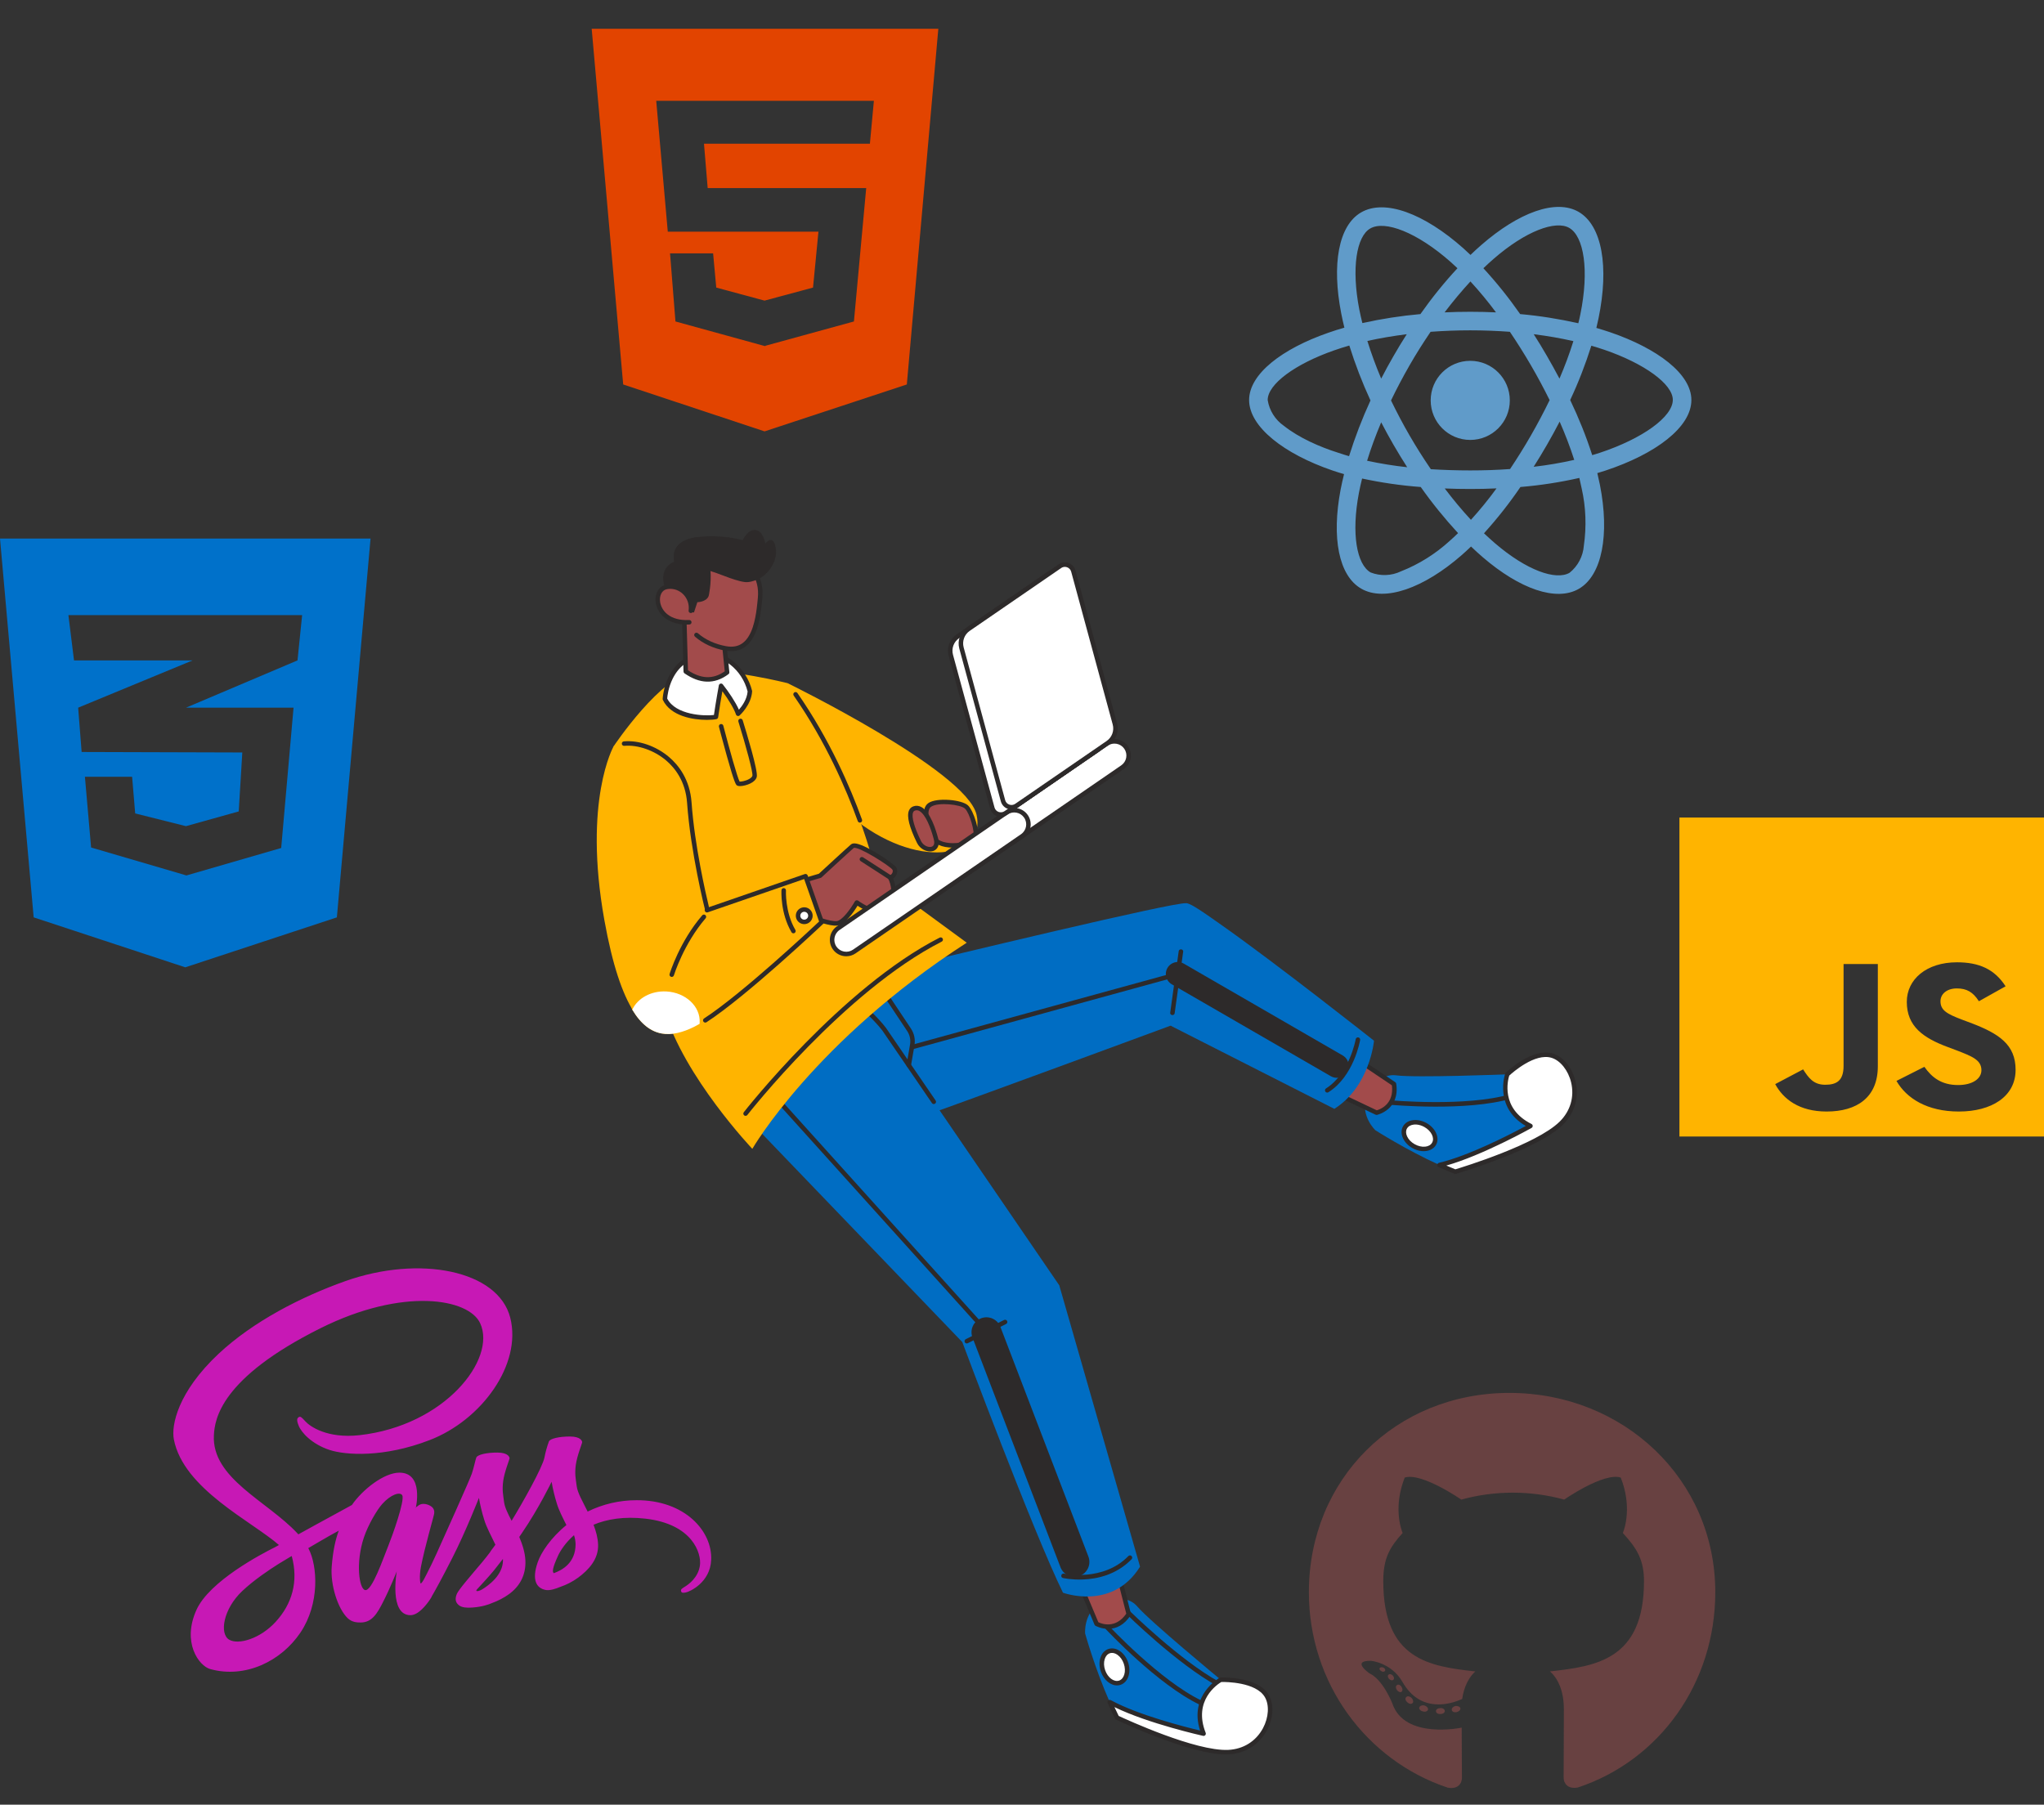 <svg width="342" height="302" viewBox="0 0 342 302" fill="none" xmlns="http://www.w3.org/2000/svg">
<rect x="0" y="0" width="342" height="302" fill="#333333" stroke="none"/>
<path d="M261.218 187.97C257.013 192.102 243.494 196.076 243.494 196.076C242.611 195.728 241.725 195.35 240.854 194.956C235.2 192.394 230.131 189.14 230.131 189.14C230.131 189.14 227.644 186.838 228.568 183.599C228.568 183.599 230.334 179.516 233.617 179.953C236.9 180.389 252.199 179.783 252.199 179.783C252.199 179.783 256.493 175.65 259.732 176.664C262.972 177.677 265.424 183.836 261.218 187.97Z" fill="#006DC3"/>
<path d="M238.507 188.266C239.851 189.02 240.497 190.423 239.95 191.401C239.402 192.378 237.868 192.56 236.523 191.807C235.179 191.054 234.533 189.65 235.081 188.673C235.629 187.695 237.163 187.513 238.507 188.266Z" fill="white"/>
<path d="M237.888 192.628C237.378 192.58 236.846 192.418 236.34 192.135C235.62 191.732 235.056 191.144 234.751 190.481C234.427 189.777 234.427 189.069 234.753 188.489C235.078 187.908 235.681 187.538 236.451 187.447C237.176 187.361 237.972 187.535 238.691 187.938C240.214 188.791 240.926 190.427 240.278 191.584C239.845 192.357 238.913 192.724 237.888 192.628ZM237.065 188.189C236.886 188.172 236.71 188.174 236.54 188.194C236.015 188.256 235.614 188.491 235.409 188.856C235.205 189.221 235.214 189.686 235.435 190.166C235.674 190.687 236.126 191.152 236.707 191.478C237.869 192.129 239.176 192.011 239.621 191.216C240.067 190.421 239.484 189.245 238.323 188.595C237.916 188.366 237.483 188.228 237.065 188.189Z" fill="#2D2A2A"/>
<path d="M232.52 184.868C232.314 184.849 232.162 184.666 232.181 184.459C232.2 184.252 232.383 184.1 232.59 184.119C232.716 184.13 245.336 185.259 252.671 183.117C252.871 183.059 253.079 183.173 253.138 183.372C253.196 183.572 253.082 183.781 252.882 183.839C245.409 186.022 233.044 184.916 232.521 184.868L232.52 184.868Z" fill="#2D2A2A"/>
<path d="M261.218 187.97C257.013 192.102 243.494 196.076 243.494 196.076C242.611 195.728 241.726 195.35 240.855 194.956C247.006 193.52 256.074 188.424 256.074 188.424C250.17 185.464 252.199 179.783 252.199 179.783C252.199 179.783 256.493 175.65 259.732 176.664C262.973 177.677 265.424 183.836 261.218 187.97Z" fill="white"/>
<path d="M243.459 196.451C243.424 196.447 243.389 196.439 243.356 196.426C242.495 196.086 241.601 195.707 240.7 195.299C240.553 195.232 240.465 195.079 240.48 194.919C240.496 194.758 240.612 194.626 240.769 194.589C245.894 193.393 253.168 189.575 255.289 188.425C249.916 185.274 251.824 179.714 251.845 179.657C251.864 179.602 251.896 179.552 251.938 179.512C252.12 179.337 256.431 175.237 259.845 176.305C261.581 176.848 263.058 178.669 263.607 180.946C264.253 183.619 263.478 186.277 261.482 188.239C257.258 192.388 244.156 196.274 243.6 196.437C243.554 196.451 243.506 196.455 243.459 196.451ZM241.995 195.049C242.508 195.271 243.015 195.481 243.511 195.678C244.876 195.267 257.076 191.513 260.955 187.702C262.757 185.93 263.457 183.532 262.876 181.123C262.394 179.129 261.086 177.481 259.62 177.023C256.835 176.151 253.069 179.492 252.526 179.993C252.301 180.706 251.028 185.473 256.243 188.087C256.368 188.15 256.447 188.275 256.451 188.415C256.454 188.554 256.38 188.683 256.259 188.751C256.173 188.8 248.063 193.337 241.995 195.049ZM261.219 187.97L261.22 187.97L261.219 187.97Z" fill="#2D2A2A"/>
<path d="M224.464 183.417L230.324 186.199C230.324 186.199 233.848 185.46 233.241 181.404L227.512 177.557L224.464 183.417Z" fill="#A24B4B"/>
<path d="M230.289 186.574C230.245 186.57 230.202 186.558 230.162 186.539L224.303 183.757C224.211 183.713 224.14 183.633 224.107 183.537C224.075 183.44 224.083 183.334 224.13 183.243L227.179 177.383C227.228 177.288 227.316 177.219 227.42 177.192C227.523 177.165 227.634 177.185 227.722 177.244L233.451 181.092C233.539 181.15 233.598 181.244 233.613 181.348C234.265 185.706 230.44 186.56 230.401 186.568C230.364 186.575 230.326 186.577 230.289 186.574ZM224.978 183.244L230.363 185.801C230.928 185.64 233.28 184.776 232.891 181.622L227.652 178.104L224.978 183.244Z" fill="#2D2A2A"/>
<path d="M229.898 174.155C229.898 174.155 229.236 181.793 223.258 185.557L196.198 171.81C184.516 165.227 187.395 153.714 198.392 151.154C199.04 151.003 201.39 152.688 204.51 154.886C213.754 161.398 229.898 174.155 229.898 174.155Z" fill="#006DC3"/>
<path d="M223.778 178.787C223.717 178.786 223.654 178.769 223.597 178.736L197.341 163.46L197.277 162.693C197.378 162.662 197.486 162.674 197.577 162.727L223.976 178.085C224.155 178.19 224.216 178.42 224.112 178.6C224.04 178.722 223.911 178.79 223.778 178.787Z" fill="#2D2A2A"/>
<path d="M222.062 182.834C221.94 182.831 221.821 182.77 221.751 182.659C221.64 182.483 221.693 182.251 221.869 182.14C225.808 179.652 226.825 173.966 226.834 173.909C226.87 173.704 227.062 173.566 227.269 173.601C227.474 173.637 227.611 173.831 227.576 174.035C227.534 174.282 226.497 180.107 222.271 182.776C222.206 182.817 222.133 182.836 222.062 182.834Z" fill="#2D2A2A"/>
<path d="M195.605 171.733C195.605 171.733 164.873 183.084 154.381 186.812C143.89 190.541 118.075 174.763 138.556 164.893C138.556 164.893 175.773 155.791 191.564 152.403C195.36 151.587 197.917 151.103 198.425 151.153C198.519 151.163 198.732 151.324 199.026 151.594C199.864 152.36 200.772 153.281 201.639 154.329C206.788 160.549 210.165 165.907 195.605 171.733Z" fill="#006DC3"/>
<path d="M197 163.422L152.654 175.602C152.453 175.657 152.246 175.539 152.192 175.338C152.137 175.138 152.255 174.931 152.456 174.876L196.96 162.653C197.061 162.625 197.169 162.64 197.258 162.696L197 163.422Z" fill="#2D2A2A"/>
<path d="M196.16 169.866C196.148 169.865 196.136 169.865 196.123 169.863C195.917 169.84 195.77 169.673 195.795 169.491L197.222 159.155C197.247 158.974 197.435 158.846 197.641 158.868C197.847 158.892 197.994 159.058 197.969 159.24L196.542 169.576C196.519 169.747 196.352 169.871 196.16 169.866Z" fill="#2D2A2A"/>
<path d="M223.666 178.36L197.065 162.985" stroke="#2D2A2A" stroke-width="4" stroke-linecap="round" stroke-linejoin="round"/>
<path d="M205.517 293.207C199.628 293.483 186.901 287.434 186.901 287.434C186.475 286.586 186.067 285.714 185.681 284.84C183.174 279.161 181.564 273.357 181.564 273.357C181.564 273.357 181.245 269.983 184.092 268.184C184.092 268.184 188.131 266.318 190.287 268.832C192.443 271.346 204.251 281.092 204.251 281.092C204.251 281.092 210.207 280.874 211.946 283.789C213.686 286.704 211.407 292.929 205.517 293.207Z" fill="#006DC3"/>
<path d="M188.39 278.289C188.89 279.746 188.436 281.223 187.376 281.587C186.316 281.95 185.051 281.063 184.551 279.605C184.051 278.148 184.506 276.671 185.566 276.308C186.625 275.944 187.89 276.831 188.39 278.289Z" fill="white"/>
<path d="M187.003 282.039C185.876 282.105 184.689 281.166 184.196 279.728C183.928 278.948 183.899 278.134 184.114 277.436C184.342 276.695 184.814 276.168 185.443 275.952C186.073 275.735 186.769 275.862 187.404 276.307C188.002 276.727 188.479 277.387 188.746 278.167C189.014 278.946 189.043 279.76 188.828 280.458C188.6 281.2 188.128 281.726 187.498 281.942C187.336 281.998 187.17 282.03 187.003 282.039ZM185.991 276.605C185.887 276.611 185.786 276.63 185.688 276.664C185.292 276.799 184.989 277.152 184.833 277.657C184.665 278.204 184.691 278.853 184.908 279.483C185.339 280.742 186.393 281.525 187.254 281.231C187.65 281.095 187.953 280.742 188.109 280.237C188.277 279.69 188.251 279.041 188.034 278.411C187.818 277.78 187.441 277.252 186.972 276.923C186.646 276.695 186.307 276.586 185.991 276.605Z" fill="#2D2A2A"/>
<path d="M200.914 285.305C200.853 285.309 200.79 285.298 200.731 285.269C193.705 281.915 185.225 272.848 184.867 272.464C184.725 272.312 184.734 272.073 184.886 271.932C185.038 271.79 185.277 271.799 185.418 271.951C185.505 272.044 194.159 281.298 201.055 284.59C201.242 284.68 201.322 284.904 201.232 285.092C201.171 285.22 201.047 285.298 200.914 285.305Z" fill="#2D2A2A"/>
<path d="M203.875 282.181C203.807 282.185 203.737 282.171 203.673 282.136C196.957 278.46 188.464 270.095 188.379 270.011C188.232 269.865 188.23 269.627 188.376 269.479C188.522 269.331 188.761 269.33 188.909 269.476C188.993 269.559 197.412 277.85 204.034 281.475C204.217 281.575 204.283 281.804 204.184 281.986C204.119 282.105 204 282.174 203.875 282.181Z" fill="#2D2A2A"/>
<path d="M205.517 293.207C199.628 293.483 186.901 287.434 186.901 287.434C186.475 286.586 186.067 285.714 185.681 284.84C191.224 287.87 201.38 290.116 201.38 290.116C198.952 283.975 204.251 281.092 204.251 281.092C204.251 281.092 210.207 280.874 211.946 283.789C213.686 286.704 211.407 292.929 205.517 293.207Z" fill="white"/>
<path d="M205.626 293.578C205.596 293.58 205.566 293.581 205.535 293.583C199.62 293.86 187.263 288.023 186.74 287.774C186.665 287.738 186.603 287.678 186.566 287.603C186.149 286.774 185.736 285.895 185.337 284.991C185.272 284.844 185.308 284.672 185.427 284.563C185.546 284.454 185.72 284.432 185.862 284.509C190.48 287.035 198.447 289.036 200.794 289.594C198.89 283.663 204.018 280.791 204.072 280.761C204.123 280.734 204.179 280.718 204.238 280.715C204.49 280.706 210.438 280.525 212.27 283.596C213.202 285.157 213.088 287.5 211.98 289.563C210.694 291.959 208.381 293.419 205.626 293.578ZM205.5 292.831C208.025 292.72 210.145 291.391 211.317 289.207C212.287 287.4 212.41 285.3 211.623 283.982C210.129 281.476 205.094 281.455 204.355 281.466C203.713 281.847 199.586 284.553 201.731 289.977C201.782 290.107 201.757 290.254 201.667 290.36C201.577 290.466 201.435 290.513 201.3 290.483C201.203 290.462 192.133 288.438 186.469 285.67C186.704 286.176 186.941 286.671 187.18 287.149C188.471 287.752 200.068 293.086 205.5 292.831Z" fill="#2D2A2A"/>
<path d="M180.969 265.758L183.482 271.738C183.482 271.738 186.601 273.537 188.853 270.108L187.147 263.422L180.969 265.758Z" fill="#A24B4B"/>
<path d="M185.656 272.572C184.337 272.648 183.313 272.075 183.294 272.064C183.223 272.023 183.167 271.96 183.135 271.884L180.622 265.904C180.582 265.81 180.583 265.703 180.623 265.609C180.664 265.516 180.74 265.442 180.836 265.406L187.015 263.07C187.115 263.032 187.226 263.039 187.321 263.088C187.416 263.137 187.486 263.225 187.512 263.329L189.218 270.015C189.244 270.118 189.226 270.226 189.168 270.315C188.067 271.991 186.758 272.508 185.656 272.572ZM183.776 271.467C184.305 271.724 186.635 272.647 188.447 270.038L186.887 263.923L181.467 265.972L183.776 271.467Z" fill="#2D2A2A"/>
<path d="M161.014 224.591L125.003 187.119C125.003 187.119 117.318 172.59 127.874 166.053C138.43 159.517 147.931 172.225 147.931 172.225L172.741 208.516L177.236 215.088C174.151 222.043 171.684 229.599 164.61 226.846L161.014 224.591Z" fill="#006DC3"/>
<path d="M151.501 180.506L152.626 173.592L146.243 163.47" fill="#006DC3"/>
<path d="M156.253 184.752C156.128 184.757 156.003 184.699 155.928 184.588L147.621 172.438C147.606 172.418 145.132 169.145 141.392 166.838C141.215 166.729 141.161 166.497 141.27 166.32C141.379 166.143 141.61 166.088 141.787 166.198C145.653 168.582 148.129 171.862 148.233 172L156.549 184.164C156.666 184.335 156.622 184.569 156.451 184.687C156.39 184.728 156.321 184.75 156.253 184.752Z" fill="#2D2A2A"/>
<path d="M152.069 178.633C152.043 178.634 152.017 178.633 151.991 178.628C151.786 178.593 151.649 178.399 151.684 178.194L152.266 174.801C152.402 174.009 152.232 173.204 151.786 172.534L146.318 164.322C146.203 164.149 146.25 163.916 146.423 163.8C146.596 163.685 146.83 163.732 146.945 163.905L152.413 172.117C152.965 172.947 153.177 173.946 153.008 174.928L152.426 178.321C152.395 178.5 152.243 178.627 152.069 178.633Z" fill="#2D2A2A"/>
<path d="M164.765 223.026L128.315 182.597C128.176 182.442 128.188 182.205 128.342 182.065C128.497 181.926 128.735 181.938 128.874 182.093L165.372 222.576C165.404 222.611 165.429 222.652 165.445 222.697C165.539 222.951 164.765 223.026 164.765 223.026Z" fill="#2D2A2A"/>
<path d="M190.752 262.168C186.128 269.616 177.857 266.529 177.857 266.529C172.839 256.294 161.014 224.592 161.014 224.592L169.319 220.204L177.236 215.088L179.874 224.274L190.752 262.168Z" fill="#006DC3"/>
<path d="M181.167 264.319C179.322 264.386 177.982 264.097 177.859 264.069C177.657 264.023 177.53 263.822 177.575 263.62C177.621 263.417 177.822 263.289 178.025 263.335C178.09 263.349 184.583 264.743 188.795 260.398C188.94 260.249 189.178 260.245 189.328 260.39C189.477 260.535 189.48 260.773 189.336 260.922C186.791 263.547 183.555 264.232 181.167 264.319Z" fill="#2D2A2A"/>
<path d="M165.052 222.94L179.776 261.377" stroke="#2D2A2A" stroke-width="5" stroke-linecap="round" stroke-linejoin="round"/>
<path d="M161.775 224.815C161.632 224.821 161.493 224.744 161.425 224.608C161.332 224.422 161.407 224.196 161.592 224.103L168.002 220.888C168.188 220.795 168.414 220.87 168.507 221.056C168.6 221.242 168.525 221.468 168.34 221.561L161.93 224.776C161.88 224.801 161.827 224.814 161.775 224.815Z" fill="#2D2A2A"/>
<path d="M131.775 114.321C131.775 114.321 161.659 128.939 163.387 136.303C165.115 143.667 153.229 145.681 142.356 136.585C131.483 127.489 131.775 114.321 131.775 114.321Z" fill="#FFB400"/>
<path d="M155.575 134.689C154.524 135.396 154.946 137.521 156.076 139.97C157.205 142.419 162.789 141.375 163.201 140.341C163.614 139.307 162.591 135.879 161.714 135.047C160.837 134.215 156.878 133.814 155.575 134.689Z" fill="#A24B4B"/>
<path d="M161.105 141.699C160.562 141.798 159.989 141.85 159.45 141.848C157.567 141.842 156.248 141.227 155.736 140.117C154.773 138.029 153.925 135.338 155.358 134.375C156.778 133.421 160.963 133.827 161.966 134.779C162.931 135.694 164.04 139.262 163.55 140.49C163.326 141.052 162.288 141.485 161.105 141.699ZM155.791 135.003C155.027 135.517 155.26 137.319 156.415 139.823C156.942 140.966 158.696 141.095 159.426 141.098C161.193 141.104 162.726 140.505 162.852 140.191C163.188 139.347 162.252 136.066 161.46 135.315C160.742 134.634 157 134.191 155.791 135.003Z" fill="#2D2A2A"/>
<path d="M152.944 135.294C151.461 135.831 152.977 139.285 153.768 140.9C154.56 142.515 157.197 142.676 156.609 140.385C156.021 138.093 154.71 134.654 152.944 135.294Z" fill="#A24B4B"/>
<path d="M155.94 142.457C155.095 142.61 153.956 142.125 153.432 141.055C152.154 138.449 151.696 136.638 152.07 135.673C152.207 135.318 152.461 135.065 152.805 134.941C153.262 134.775 153.72 134.814 154.167 135.056C155.696 135.885 156.638 139.002 156.971 140.304C157.37 141.859 156.448 142.303 156.156 142.402C156.087 142.425 156.014 142.444 155.94 142.457ZM153.082 135.648C152.932 135.702 152.834 135.802 152.771 135.965C152.487 136.697 152.973 138.438 154.103 140.744C154.477 141.506 155.356 141.872 155.893 141.69C156.426 141.509 156.343 140.845 156.245 140.466C155.749 138.533 154.854 136.27 153.828 135.713C153.575 135.576 153.337 135.554 153.082 135.648Z" fill="#2D2A2A"/>
<path d="M125.878 192.25C125.878 192.25 136.289 174.187 161.753 157.755L146.701 146.716C146.701 146.716 143.188 129.75 131.773 114.321C131.773 114.321 121.989 111.844 116.344 112.346C110.7 112.848 102.672 124.89 102.672 124.89C102.672 124.89 107.94 158.133 111.202 169.172C114.463 180.211 125.878 192.25 125.878 192.25Z" fill="#FFB400"/>
<path d="M123.82 131.548C123.644 131.548 123.49 131.526 123.376 131.475C123.148 131.373 122.95 131.286 121.573 126.364C120.916 124.012 120.302 121.653 120.296 121.63C120.244 121.429 120.364 121.223 120.565 121.171C120.767 121.119 120.972 121.24 121.024 121.44C122.085 125.52 123.369 130.067 123.748 130.797C124.008 130.815 124.757 130.693 125.345 130.363C125.653 130.19 125.848 129.997 125.893 129.817C126.01 129.25 124.792 124.763 123.546 120.753C123.484 120.555 123.595 120.344 123.794 120.282C123.992 120.221 124.203 120.331 124.265 120.53C124.879 122.507 126.865 129.032 126.623 130C126.514 130.434 126.139 130.818 125.537 131.112C125.028 131.36 124.328 131.548 123.82 131.548Z" fill="#2D2A2A"/>
<path d="M124.749 186.73C124.668 186.73 124.586 186.704 124.518 186.651C124.354 186.523 124.324 186.287 124.452 186.123C124.613 185.915 140.784 165.28 157.226 156.903C157.411 156.808 157.638 156.882 157.732 157.067C157.827 157.252 157.753 157.479 157.568 157.573C141.273 165.875 125.206 186.379 125.046 186.585C124.972 186.68 124.861 186.73 124.749 186.73Z" fill="#2D2A2A"/>
<path d="M143.877 137.659C143.723 137.659 143.579 137.564 143.523 137.411C141.605 132.105 138.188 124.153 132.803 116.403C132.684 116.232 132.726 115.998 132.897 115.879C133.067 115.76 133.302 115.803 133.421 115.973C138.853 123.79 142.297 131.807 144.231 137.155C144.302 137.35 144.201 137.566 144.005 137.637C143.963 137.652 143.92 137.659 143.877 137.659Z" fill="#2D2A2A"/>
<path d="M125.47 115.686C125.33 117.804 123.5 119.445 123.5 119.445C123.116 118.282 121.9 116.353 120.645 114.764C120.645 114.764 120.126 117.592 119.789 119.974C118.402 120.265 112.81 120.231 111.252 116.971C111.252 116.971 111.51 109.947 118.212 109.452C121.097 109.237 124.549 111.902 125.47 115.686Z" fill="white"/>
<path d="M118.268 120.468C115.943 120.468 112.209 119.845 110.913 117.133C110.886 117.078 110.874 117.017 110.876 116.957C110.879 116.883 111.227 109.59 118.184 109.077C121.414 108.837 124.917 111.822 125.835 115.597C125.844 115.634 125.847 115.672 125.845 115.71C125.697 117.956 123.83 119.654 123.751 119.725C123.656 119.81 123.525 119.841 123.402 119.808C123.28 119.776 123.182 119.683 123.142 119.563C122.839 118.646 121.955 117.145 120.865 115.671C120.686 116.689 120.383 118.463 120.162 120.026C120.139 120.183 120.021 120.309 119.866 120.342C119.526 120.414 118.959 120.468 118.268 120.468ZM111.634 116.893C113.052 119.663 117.863 119.853 119.455 119.647C119.789 117.345 120.27 114.723 120.275 114.695C120.302 114.55 120.411 114.434 120.554 114.398C120.698 114.362 120.849 114.414 120.94 114.53C121.927 115.78 123.066 117.479 123.635 118.761C124.142 118.184 124.981 117.044 125.09 115.717C124.147 111.957 120.796 109.636 118.24 109.827C115.602 110.022 113.69 111.279 112.556 113.564C111.813 115.06 111.661 116.521 111.634 116.893Z" fill="#2D2A2A"/>
<path d="M134.085 147.472L137.205 146.551C137.205 146.551 141.756 142.345 142.617 141.603C143.479 140.861 149.38 144.816 149.665 145.375C149.949 145.934 149.526 146.72 148.932 146.839C148.932 146.839 150.2 149.065 148.955 151.65C147.71 154.234 143.366 151.028 143.366 151.028C143.366 151.028 141.476 154.391 140.021 154.52C138.566 154.649 135.035 153.176 135.035 153.176L134.085 147.472Z" fill="#A24B4B"/>
<path d="M148.868 147.21C148.819 147.202 148.772 147.184 148.728 147.155L144.006 144.106C143.832 143.993 143.782 143.76 143.895 143.586C144.007 143.411 144.24 143.361 144.415 143.474L149.136 146.523C149.311 146.636 149.361 146.869 149.248 147.044C149.164 147.174 149.012 147.235 148.868 147.21Z" fill="#2D2A2A"/>
<path d="M138.993 154.819C137.307 154.526 135.009 153.573 134.89 153.523C134.77 153.473 134.685 153.365 134.663 153.237L133.713 147.534C133.682 147.346 133.796 147.165 133.978 147.111L137.014 146.214C137.594 145.679 141.561 142.016 142.372 141.318C142.58 141.138 142.889 141.092 143.309 141.174C145.173 141.541 149.68 144.577 150 145.204C150.183 145.564 150.176 146.004 149.979 146.409C149.853 146.671 149.663 146.886 149.438 147.031C149.762 147.809 150.317 149.69 149.294 151.813C149.001 152.421 148.539 152.807 147.921 152.96C146.389 153.34 144.301 152.107 143.485 151.568C142.922 152.496 141.408 154.775 140.054 154.895C139.76 154.921 139.394 154.889 138.993 154.819ZM135.371 152.907C136.461 153.347 138.938 154.238 139.987 154.145C140.903 154.064 142.344 152.077 143.037 150.843C143.09 150.749 143.181 150.682 143.286 150.66C143.392 150.637 143.502 150.661 143.589 150.725C144.305 151.252 146.446 152.551 147.74 152.229C148.136 152.131 148.422 151.888 148.616 151.486C149.756 149.121 148.652 147.109 148.605 147.025C148.546 146.92 148.54 146.792 148.59 146.683C148.64 146.573 148.74 146.494 148.858 146.47C149.033 146.435 149.203 146.286 149.302 146.082C149.393 145.893 149.403 145.692 149.329 145.546C148.858 144.87 143.595 141.569 142.849 141.898C142.017 142.617 137.506 146.785 137.46 146.827C137.418 146.866 137.367 146.895 137.312 146.911L134.511 147.739L135.371 152.907Z" fill="#2D2A2A"/>
<path d="M115.023 166.16C114.709 166.356 109.122 174.127 106.01 169.254C104.141 166.322 102.47 161.49 101.12 153.958C97.53 133.907 102.671 124.889 102.671 124.889C106.233 123.167 114.75 126.036 115.338 134.334C115.925 142.632 118.301 152.046 118.301 152.046C118.301 152.046 121.372 162.191 115.023 166.16Z" fill="#FFB400"/>
<path d="M118.432 152.399C118.332 152.434 118.221 152.429 118.126 152.379C118.032 152.33 117.963 152.242 117.937 152.138C117.913 152.044 115.545 142.596 114.962 134.36C114.706 130.735 112.916 128.498 111.459 127.259C109.471 125.568 106.719 124.606 104.449 124.813C104.242 124.831 104.059 124.679 104.04 124.472C104.022 124.265 104.174 124.082 104.381 124.064C106.88 123.838 109.779 124.842 111.947 126.686C113.513 128.018 115.438 130.422 115.713 134.307C116.222 141.507 118.11 149.651 118.566 151.546C118.566 151.546 118.761 152.284 118.432 152.399Z" fill="#2D2A2A"/>
<path d="M137.488 154.315C137.488 154.315 123.509 167.557 117.048 171.34C116.728 171.527 116.427 171.691 116.146 171.83C112.435 173.66 108.762 173.923 105.794 168.962C101.89 157.301 118.23 152.36 118.23 152.36L134.782 146.625L137.488 154.315Z" fill="#FFB400"/>
<path d="M117.066 171.128C117.061 171.2 117.056 171.269 117.048 171.34C116.728 171.528 116.427 171.692 116.146 171.83C112.435 173.66 108.763 173.924 105.794 168.962C106.668 167.055 108.937 165.77 111.518 165.915C114.734 166.097 117.218 168.431 117.066 171.128Z" fill="white"/>
<path d="M117.986 171.122C117.87 171.115 117.759 171.056 117.691 170.951C117.578 170.777 117.628 170.544 117.802 170.431C124.047 166.376 135.489 155.679 137.052 154.21L134.551 147.101L118.41 152.675C118.309 152.709 118.198 152.699 118.105 152.647C118.012 152.594 117.945 152.505 117.922 152.4C117.903 152.315 117.82 152.041 118.364 151.877C118.556 151.819 118.75 151.766 118.94 151.701L134.661 146.268C134.856 146.202 135.069 146.305 135.137 146.5L137.843 154.191C137.892 154.331 137.854 154.487 137.747 154.589C137.619 154.709 124.948 166.689 118.212 171.062C118.142 171.107 118.063 171.126 117.986 171.122Z" fill="#2D2A2A"/>
<path d="M132.735 156.183C132.613 156.176 132.497 156.11 132.431 155.998C130.561 152.817 130.745 149.128 130.754 148.972C130.766 148.765 130.944 148.606 131.151 148.618L131.151 148.618C131.358 148.63 131.517 148.807 131.506 149.014C131.504 149.05 131.328 152.637 133.08 155.616C133.185 155.795 133.125 156.026 132.946 156.131C132.88 156.17 132.806 156.187 132.735 156.183Z" fill="#2D2A2A"/>
<path d="M135.598 153.297C135.566 153.868 135.078 154.305 134.507 154.272C133.936 154.24 133.5 153.752 133.532 153.181C133.564 152.61 134.053 152.174 134.624 152.206C135.194 152.238 135.631 152.727 135.598 153.297Z" fill="white"/>
<path d="M134.485 154.648C133.708 154.604 133.112 153.937 133.156 153.16C133.2 152.383 133.867 151.786 134.644 151.83C135.421 151.874 136.018 152.542 135.974 153.319C135.93 154.096 135.262 154.692 134.485 154.648ZM134.602 152.582C134.239 152.561 133.928 152.839 133.907 153.202C133.887 153.565 134.165 153.876 134.528 153.897C134.89 153.917 135.202 153.639 135.222 153.276C135.243 152.914 134.964 152.602 134.602 152.582Z" fill="#2D2A2A"/>
<path d="M112.375 163.481C112.346 163.479 112.316 163.474 112.286 163.465C112.088 163.404 111.975 163.194 112.036 162.995C112.103 162.775 113.722 157.558 117.495 153.175C117.63 153.018 117.868 153 118.025 153.136C118.183 153.271 118.201 153.509 118.065 153.666C114.399 157.925 112.772 163.162 112.756 163.215C112.704 163.384 112.544 163.49 112.375 163.481Z" fill="#2D2A2A"/>
<path d="M114.421 101.175L114.54 105.304L114.742 112.368C117.123 114.024 119.434 114.194 121.66 112.515L121.326 109.234L120.82 104.264L114.421 101.175Z" fill="#A24B4B"/>
<path d="M118.232 114.067C117.032 114.022 115.795 113.559 114.528 112.677C114.43 112.609 114.37 112.498 114.366 112.379L114.045 101.185C114.042 101.054 114.107 100.93 114.217 100.858C114.327 100.787 114.467 100.779 114.585 100.836L120.984 103.925C121.102 103.982 121.181 104.096 121.195 104.226L122.034 112.477C122.047 112.607 121.991 112.736 121.886 112.815C120.717 113.697 119.495 114.115 118.232 114.067ZM115.113 112.165C117.326 113.644 119.341 113.701 121.263 112.338L120.467 104.512L114.816 101.782L115.113 112.165Z" fill="#2D2A2A"/>
<path d="M126.994 101.817C126.564 105.205 125.475 109.241 121.416 108.505C116.591 107.628 113.547 104.124 113.62 99.513C113.694 94.902 115.886 92.357 121.393 93.026C121.884 93.086 122.345 93.182 122.777 93.31C125.931 94.248 127.461 96.921 127.184 100.004C127.134 100.562 127.077 101.178 126.994 101.817Z" fill="#A24B4B"/>
<path d="M122.085 108.961C121.847 108.949 121.601 108.92 121.348 108.874C119.38 108.517 117.628 107.709 116.281 106.539C116.124 106.403 116.107 106.165 116.243 106.008C116.38 105.851 116.617 105.834 116.774 105.971C118.019 107.052 119.647 107.8 121.483 108.134C122.599 108.336 123.503 108.169 124.247 107.623C125.858 106.442 126.373 103.716 126.62 101.769C126.702 101.134 126.758 100.532 126.809 99.97C127.083 96.924 125.496 94.51 122.669 93.67C122.47 93.611 122.356 93.401 122.416 93.202C122.475 93.003 122.685 92.89 122.883 92.949C126.075 93.897 127.866 96.613 127.559 100.037C127.51 100.582 127.45 101.217 127.367 101.865C127.102 103.949 126.537 106.877 124.692 108.23C123.96 108.767 123.085 109.012 122.085 108.961Z" fill="#2D2A2A"/>
<path d="M112.157 100.341C112.157 100.341 112.823 101.389 113.675 102.276L116.115 102.49L116.68 100.774C116.68 100.774 118.232 100.745 118.58 99.707C118.58 99.707 119.049 97.772 118.879 95.391C118.879 95.391 120.819 89.363 116.704 89.883C111.686 90.519 112.842 93.994 112.842 93.994C112.842 93.994 109.135 95.081 112.157 100.341Z" fill="#2D2A2A"/>
<path d="M115.591 102.213C115.85 100.293 114.543 98.469 112.624 98.199C112.233 98.144 111.823 98.152 111.403 98.254C109.001 98.837 109.485 104.407 115.333 104.133L115.591 102.213Z" fill="#A24B4B"/>
<path d="M114.508 104.508C111.542 104.358 109.963 102.615 109.706 100.825C109.502 99.399 110.178 98.164 111.314 97.889C111.754 97.782 112.212 97.761 112.676 97.826C114.779 98.123 116.254 100.114 115.964 102.264C115.936 102.47 115.745 102.615 115.541 102.586C115.335 102.558 115.19 102.369 115.218 102.163C115.453 100.422 114.265 98.811 112.571 98.571C112.202 98.519 111.839 98.536 111.491 98.62C110.74 98.802 110.303 99.684 110.451 100.718C110.666 102.215 112.068 103.909 115.315 103.757C115.521 103.746 115.698 103.908 115.708 104.116C115.718 104.323 115.557 104.499 115.35 104.509C115.058 104.523 114.777 104.522 114.508 104.508Z" fill="#2D2A2A"/>
<path d="M115.681 94.671C117.585 95.114 119.451 95.704 121.273 96.413C122.383 96.845 123.66 97.276 124.587 97.398C125.262 97.487 126.05 97.271 126.802 96.943C128.421 96.235 129.83 94.233 129.846 92.466C129.848 92.238 129.835 92.008 129.802 91.778C129.432 89.203 128.051 90.945 128.051 90.945C128.051 90.945 127.721 88.871 126.432 88.689C125.138 88.508 124.27 90.394 124.27 90.394C124.27 90.394 120.819 89.363 116.705 89.884C111.686 90.519 112.842 93.994 112.842 93.994C112.842 93.994 114.061 94.293 115.681 94.671Z" fill="#2D2A2A"/>
<path d="M187.815 128.387L169.573 140.924C168.494 141.666 167.017 141.393 166.276 140.313C165.534 139.234 165.807 137.757 166.887 137.015L185.128 124.479C186.208 123.737 187.684 124.01 188.426 125.09C189.167 126.169 188.894 127.645 187.815 128.387Z" fill="white"/>
<path d="M168.237 141.719C168.069 141.719 167.899 141.703 167.73 141.672C167.009 141.538 166.382 141.131 165.967 140.526C165.551 139.922 165.395 139.191 165.529 138.469C165.663 137.748 166.07 137.121 166.675 136.705L184.916 124.168C185.521 123.753 186.251 123.598 186.973 123.731C187.695 123.865 188.321 124.272 188.737 124.877C189.153 125.481 189.308 126.212 189.174 126.934C189.04 127.655 188.634 128.282 188.029 128.698L169.787 141.235C169.324 141.553 168.787 141.719 168.237 141.719ZM186.468 124.437C186.068 124.437 185.679 124.557 185.342 124.789L167.101 137.326C166.194 137.949 165.963 139.193 166.587 140.1C166.888 140.539 167.343 140.835 167.867 140.932C168.391 141.029 168.922 140.916 169.361 140.614L187.602 128.077L187.815 128.387L187.602 128.077C188.042 127.775 188.337 127.321 188.434 126.797C188.531 126.273 188.418 125.742 188.116 125.303C187.815 124.864 187.36 124.568 186.836 124.471C186.713 124.449 186.59 124.437 186.468 124.437Z" fill="#2D2A2A"/>
<path d="M171.052 139.908L142.939 159.231C141.859 159.972 140.383 159.699 139.641 158.619C138.899 157.54 139.173 156.064 140.252 155.322L168.366 136C169.445 135.258 170.922 135.532 171.664 136.611C172.405 137.69 172.132 139.167 171.052 139.908Z" fill="white"/>
<path d="M141.601 160.025C141.433 160.025 141.263 160.009 141.094 159.978C140.373 159.844 139.746 159.438 139.33 158.833C138.472 157.584 138.79 155.87 140.039 155.012L168.152 135.689C169.401 134.832 171.115 135.149 171.973 136.398C172.831 137.646 172.514 139.36 171.265 140.218L143.151 159.541C142.688 159.859 142.151 160.025 141.601 160.025ZM169.705 135.958C169.305 135.958 168.915 136.078 168.579 136.31L140.465 155.632C139.558 156.255 139.328 157.5 139.951 158.406C140.253 158.846 140.708 159.141 141.232 159.238C141.755 159.335 142.286 159.222 142.725 158.92L170.839 139.599C171.745 138.975 171.976 137.73 171.353 136.824C171.051 136.385 170.596 136.089 170.072 135.992C169.95 135.97 169.827 135.958 169.705 135.958ZM171.052 139.908H171.054H171.052Z" fill="#2D2A2A"/>
<path d="M175.557 95.972L160.251 106.492C159.231 107.193 158.765 108.463 159.089 109.658L166.038 135.227C166.303 136.204 167.454 136.626 168.288 136.053L183.594 125.533C184.615 124.832 185.081 123.562 184.756 122.367L177.808 96.798C177.542 95.821 176.392 95.399 175.557 95.972Z" fill="white"/>
<path d="M167.461 136.69C167.246 136.69 167.03 136.652 166.819 136.575C166.25 136.366 165.833 135.911 165.674 135.326L158.726 109.756C158.36 108.409 158.887 106.973 160.037 106.182L175.344 95.662L175.557 95.972L175.344 95.662C175.843 95.319 176.456 95.242 177.025 95.45C177.594 95.659 178.012 96.114 178.171 96.699L185.119 122.269C185.485 123.616 184.958 125.052 183.807 125.843L168.501 136.363C168.186 136.579 167.826 136.69 167.461 136.69ZM176.386 96.088C176.17 96.088 175.956 96.154 175.77 96.282L160.464 106.802C159.576 107.412 159.17 108.52 159.452 109.559L166.4 135.128C166.494 135.475 166.742 135.744 167.079 135.868C167.416 135.992 167.779 135.946 168.075 135.743L183.381 125.223C184.268 124.613 184.675 123.505 184.392 122.466L177.444 96.897C177.35 96.55 177.103 96.281 176.766 96.157C176.641 96.111 176.513 96.088 176.386 96.088Z" fill="#2D2A2A"/>
<path d="M177.342 94.745L162.036 105.265C161.015 105.967 160.549 107.236 160.874 108.431L167.822 134C168.088 134.977 169.238 135.399 170.073 134.826L185.379 124.306C186.399 123.605 186.865 122.336 186.541 121.141L179.593 95.571C179.327 94.594 178.176 94.172 177.342 94.745Z" fill="white"/>
<path d="M169.246 135.463C169.031 135.463 168.815 135.425 168.605 135.348C168.036 135.139 167.618 134.684 167.459 134.099L160.511 108.53C160.145 107.182 160.672 105.746 161.823 104.955L177.129 94.435C177.628 94.092 178.242 94.015 178.81 94.224C179.379 94.433 179.797 94.888 179.956 95.473L186.904 121.042C187.27 122.389 186.743 123.826 185.592 124.617L170.286 135.136C169.971 135.352 169.612 135.463 169.246 135.463ZM178.171 94.862C177.955 94.862 177.742 94.927 177.555 95.056L162.249 105.575C161.361 106.185 160.955 107.293 161.237 108.332L168.185 133.902C168.279 134.248 168.527 134.518 168.864 134.641C169.201 134.765 169.564 134.719 169.86 134.516L185.166 123.996C186.053 123.386 186.46 122.279 186.178 121.24L179.23 95.67C179.135 95.324 178.888 95.054 178.551 94.93C178.426 94.884 178.298 94.862 178.171 94.862ZM177.342 94.745H177.344H177.342Z" fill="#2D2A2A"/>
<path d="M281 136.812V190.188H342V136.812H281ZM314.196 178.44C314.196 183.635 310.71 186.006 305.631 186.006C301.043 186.006 298.388 183.933 297.026 181.419L301.696 178.953C302.595 180.346 303.412 181.526 305.386 181.526C307.265 181.526 308.464 180.883 308.464 178.369V161.32H314.196V178.44ZM327.758 186.006C322.434 186.006 318.989 183.79 317.314 180.883L321.984 178.524C323.21 180.275 324.817 181.574 327.635 181.574C330.004 181.574 331.529 180.537 331.529 179.096C331.529 177.38 329.977 176.772 327.349 175.76L325.919 175.223C321.78 173.687 319.043 171.745 319.043 167.658C319.043 163.893 322.325 161.034 327.431 161.034C331.08 161.034 333.694 162.142 335.573 165.049L331.107 167.551C330.127 166.014 329.065 165.406 327.417 165.406C325.742 165.406 324.68 166.336 324.68 167.551C324.68 169.052 325.742 169.66 328.207 170.601L329.637 171.137C334.511 172.96 337.248 174.83 337.248 179.024C337.248 183.528 333.19 186.006 327.758 186.006Z" fill="#FFB400"/>
<path d="M269.443 55.611C268.663 55.351 267.882 55.105 267.102 54.874C267.232 54.339 267.347 53.804 267.463 53.27C269.241 44.656 268.07 37.732 264.124 35.449C260.323 33.266 254.123 35.535 247.85 40.999C247.229 41.534 246.621 42.097 246.043 42.661C245.653 42.285 245.248 41.909 244.844 41.548C238.268 35.709 231.677 33.252 227.731 35.55C223.945 37.747 222.817 44.265 224.407 52.417C224.566 53.226 224.739 54.021 224.942 54.831C224.017 55.091 223.106 55.38 222.254 55.683C214.536 58.357 209 62.577 209 66.942C209 71.452 214.897 75.975 222.918 78.722C223.569 78.938 224.219 79.155 224.884 79.343C224.667 80.21 224.479 81.063 224.306 81.945C222.788 89.966 223.973 96.325 227.76 98.508C231.663 100.762 238.224 98.45 244.612 92.857C245.118 92.409 245.624 91.946 246.13 91.455C246.766 92.076 247.431 92.669 248.096 93.247C254.282 98.566 260.395 100.719 264.168 98.537C268.07 96.282 269.342 89.446 267.694 81.121C267.564 80.485 267.42 79.834 267.261 79.169C267.723 79.039 268.171 78.895 268.619 78.75C276.959 75.99 283 71.524 283 66.942C283 62.563 277.305 58.314 269.443 55.611ZM249.888 43.34C255.264 38.657 260.28 36.822 262.563 38.137C265.006 39.539 265.945 45.205 264.413 52.648C264.312 53.139 264.211 53.616 264.081 54.093C260.872 53.371 257.62 52.85 254.354 52.561C252.475 49.873 250.423 47.3 248.197 44.887C248.761 44.352 249.31 43.846 249.888 43.34ZM233.166 74.443C233.903 75.701 234.654 76.958 235.449 78.187C233.195 77.941 230.954 77.58 228.743 77.103C229.379 75.022 230.174 72.868 231.099 70.671C231.764 71.943 232.443 73.2 233.166 74.443ZM228.786 57.056C230.868 56.594 233.079 56.218 235.377 55.929C234.611 57.129 233.859 58.357 233.151 59.6C232.443 60.828 231.749 62.086 231.099 63.358C230.188 61.204 229.422 59.094 228.786 57.056ZM232.746 67.014C233.7 65.02 234.741 63.069 235.839 61.147C236.938 59.224 238.123 57.36 239.366 55.524C241.534 55.365 243.745 55.279 246 55.279C248.255 55.279 250.48 55.365 252.634 55.524C253.862 57.345 255.033 59.21 256.146 61.118C257.259 63.025 258.3 64.977 259.282 66.957C258.314 68.951 257.273 70.917 256.161 72.853C255.062 74.776 253.891 76.64 252.663 78.49C250.509 78.649 248.269 78.722 246 78.722C243.731 78.722 241.534 78.649 239.409 78.519C238.152 76.684 236.967 74.805 235.854 72.882C234.741 70.96 233.715 69.009 232.746 67.014ZM258.849 74.414C259.586 73.143 260.28 71.856 260.959 70.555C261.884 72.651 262.693 74.776 263.402 76.958C261.161 77.464 258.892 77.854 256.609 78.114C257.389 76.9 258.126 75.657 258.849 74.414ZM260.93 63.358C260.251 62.086 259.557 60.814 258.834 59.571C258.126 58.343 257.389 57.129 256.623 55.929C258.95 56.218 261.176 56.608 263.257 57.085C262.592 59.224 261.812 61.306 260.93 63.358ZM246.029 47.098C247.546 48.746 248.977 50.48 250.307 52.272C247.445 52.142 244.569 52.142 241.707 52.272C243.124 50.408 244.584 48.673 246.029 47.098ZM229.263 38.238C231.691 36.822 237.082 38.845 242.763 43.875C243.124 44.193 243.485 44.54 243.861 44.887C241.621 47.3 239.554 49.873 237.661 52.561C234.394 52.85 231.157 53.356 227.948 54.064C227.76 53.327 227.601 52.576 227.442 51.824C226.084 44.829 226.98 39.553 229.263 38.238ZM225.722 76.337C225.115 76.163 224.523 75.975 223.93 75.773C220.852 74.805 217.354 73.273 214.825 71.264C213.365 70.252 212.382 68.691 212.107 66.942C212.107 64.297 216.675 60.915 223.265 58.617C224.089 58.328 224.927 58.068 225.766 57.822C226.748 60.959 227.934 64.037 229.307 67.014C227.919 70.035 226.72 73.157 225.722 76.337ZM242.575 90.501C240.19 92.683 237.429 94.418 234.423 95.603C232.819 96.369 230.969 96.441 229.321 95.791C227.023 94.461 226.069 89.359 227.37 82.494C227.529 81.684 227.702 80.875 227.905 80.08C231.142 80.774 234.409 81.251 237.718 81.496C239.626 84.199 241.722 86.786 243.962 89.214C243.5 89.662 243.037 90.096 242.575 90.501ZM246.116 86.989C244.641 85.399 243.167 83.635 241.736 81.742C243.124 81.8 244.555 81.829 246 81.829C247.489 81.829 248.948 81.8 250.394 81.728C249.064 83.563 247.633 85.312 246.116 86.989ZM265.006 91.325C264.876 93.088 264.009 94.736 262.621 95.848C260.323 97.178 255.423 95.444 250.134 90.906C249.527 90.385 248.92 89.822 248.298 89.243C250.509 86.801 252.547 84.214 254.397 81.496C257.707 81.222 261.002 80.716 264.254 79.979C264.399 80.572 264.529 81.164 264.645 81.742C265.353 84.864 265.468 88.116 265.006 91.325ZM267.636 75.787C267.232 75.918 266.827 76.048 266.408 76.163C265.396 73.013 264.153 69.934 262.722 66.942C264.11 63.994 265.28 60.959 266.263 57.851C267.015 58.068 267.738 58.299 268.431 58.531C275.166 60.843 279.893 64.283 279.893 66.913C279.893 69.746 274.848 73.403 267.636 75.787ZM246 73.62C249.657 73.62 252.62 70.657 252.62 67C252.62 63.343 249.657 60.38 246 60.38C242.343 60.38 239.38 63.343 239.38 67C239.38 70.657 242.343 73.62 246 73.62Z" fill="#609BC9"/>
<path d="M99 4.812L104.271 64.337L127.924 72.188L151.729 64.337L157 4.812H99ZM145.551 24.047H117.79L118.409 31.477H144.932L142.878 53.795L128.091 57.855V57.9H127.924L113.017 53.795L112.11 42.395H119.315L119.844 48.125L127.924 50.306L136.035 48.125L136.942 38.771H111.733L109.799 16.874H146.216L145.551 24.047Z" fill="#E24400"/>
<path d="M0 90.125L5.635 153.515L31 161.875L56.365 153.515L62 90.125H0ZM50.553 102.938L49.778 110.513L31.162 118.409L31.113 118.425H49.116L47.049 141.904L31.194 146.5L15.242 141.823L14.208 129.988H22.104L22.62 136.122L31.113 138.252L39.945 135.786L40.542 125.92L13.692 125.84V125.824L13.659 125.84L13.078 118.425L31.178 110.945L32.227 110.513H12.384L11.447 102.938H50.553Z" fill="#0071CA"/>
<path d="M71.446 263.286C71.404 263.37 71.362 263.438 71.446 263.286V263.286ZM106.48 251.051C103.652 251.05 100.861 251.7 98.324 252.95C97.494 251.276 96.636 249.814 96.496 248.717C96.327 247.437 96.144 246.678 96.341 245.159C96.538 243.64 97.424 241.489 97.41 241.334C97.396 241.179 97.213 240.406 95.399 240.392C93.585 240.378 92.024 240.743 91.843 241.222C91.522 242.095 91.273 242.994 91.097 243.908C90.774 245.553 87.471 251.431 85.6 254.497C84.981 253.301 84.461 252.247 84.349 251.403C84.18 250.123 83.997 249.364 84.194 247.845C84.391 246.326 85.277 244.175 85.263 244.02C85.249 243.865 85.066 243.092 83.253 243.078C81.441 243.064 79.878 243.429 79.695 243.908C79.513 244.386 79.316 245.511 78.95 246.593C78.584 247.676 74.184 257.464 73.032 260.009C72.442 261.303 71.936 262.343 71.57 263.047C71.514 263.159 71.472 263.229 71.443 263.286C71.486 263.215 71.514 263.145 71.514 263.173C71.204 263.778 71.022 264.115 71.022 264.115V264.129C70.782 264.579 70.515 264.987 70.389 264.987C70.304 264.987 70.121 263.806 70.431 262.189C71.092 258.786 72.653 253.498 72.639 253.315C72.625 253.217 72.934 252.303 71.612 251.811C70.332 251.347 69.868 252.12 69.756 252.12C69.643 252.12 69.559 252.401 69.559 252.401C69.559 252.401 70.979 246.439 66.832 246.439C64.245 246.439 60.645 249.279 58.876 251.853C57.765 252.457 55.36 253.765 52.829 255.158C51.859 255.692 50.86 256.24 49.918 256.761C49.848 256.69 49.791 256.62 49.721 256.55C44.688 251.178 35.396 247.381 35.789 240.167C35.93 237.537 36.844 230.633 53.659 222.251C67.44 215.389 78.458 217.273 80.355 221.464C83.083 227.44 74.464 238.564 60.153 240.167C54.698 240.772 51.831 238.662 51.113 237.875C50.368 237.045 50.255 237.003 49.974 237.158C49.51 237.411 49.806 238.142 49.974 238.578C50.396 239.689 52.154 241.658 55.148 242.642C57.778 243.5 64.173 243.978 71.906 240.983C80.594 237.636 87.356 228.312 85.374 220.508C83.354 212.576 70.203 209.975 57.768 214.39C50.358 217.02 42.345 221.154 36.581 226.54C29.734 232.953 28.639 238.536 29.089 240.87C30.69 249.153 42.106 254.553 46.675 258.547C46.45 258.673 46.239 258.786 46.042 258.898C43.752 260.037 35.048 264.593 32.87 269.403C30.409 274.859 33.278 278.768 35.161 279.303C41.038 280.934 47.055 277.995 50.288 273.172C53.521 268.348 53.128 262.048 51.638 259.179C51.624 259.137 51.596 259.109 51.581 259.067C52.172 258.715 52.777 258.364 53.382 258.012C54.547 257.323 55.686 256.69 56.685 256.142C56.122 257.661 55.715 259.489 55.504 262.133C55.251 265.226 56.53 269.234 58.19 270.809C58.921 271.498 59.805 271.512 60.354 271.512C62.294 271.512 63.166 269.909 64.135 267.997C65.331 265.662 66.385 262.948 66.385 262.948C66.385 262.948 65.063 270.289 68.677 270.289C69.998 270.289 71.32 268.587 71.912 267.715V267.729C71.912 267.729 71.94 267.673 72.01 267.561C72.151 267.35 72.221 267.223 72.221 267.223V267.181C72.755 266.267 73.923 264.172 75.679 260.712C77.957 256.24 80.135 250.658 80.135 250.658C80.346 251.885 80.637 253.097 81.007 254.286C81.401 255.622 82.231 257.084 82.892 258.504C82.357 259.236 82.034 259.658 82.034 259.658C82.035 259.668 82.04 259.678 82.048 259.686C81.626 260.248 81.148 260.853 80.656 261.443C78.857 263.581 76.718 266.028 76.437 266.731C76.1 267.561 76.184 268.179 76.831 268.658C77.309 269.023 78.153 269.079 79.037 269.009C80.654 268.897 81.793 268.503 82.342 268.25C83.353 267.887 84.308 267.385 85.181 266.759C86.939 265.465 88.008 263.609 87.909 261.162C87.853 259.812 87.417 258.462 86.883 257.197C87.037 256.972 87.206 256.733 87.361 256.493C90.144 252.429 92.295 247.969 92.295 247.969C92.506 249.196 92.797 250.408 93.167 251.597C93.505 252.736 94.164 253.988 94.769 255.211C92.155 257.334 90.537 259.795 89.975 261.413C88.934 264.408 89.75 265.758 91.283 266.067C91.972 266.208 92.956 265.884 93.688 265.575C94.773 265.213 95.797 264.687 96.724 264.014C98.481 262.72 100.182 260.906 100.069 258.445C100.027 257.334 99.718 256.223 99.31 255.155C101.517 254.227 104.385 253.72 108.041 254.142C115.871 255.056 117.404 259.95 117.109 261.989C116.813 264.028 115.168 265.167 114.62 265.505C114.071 265.842 113.902 265.969 113.945 266.222C114.015 266.588 114.268 266.573 114.732 266.489C115.379 266.377 118.837 264.83 118.992 261.047C119.217 256.266 114.62 251.006 106.476 251.048L106.48 251.051ZM46.127 271.4C43.541 274.226 39.913 275.295 38.353 274.395C36.679 273.422 37.34 269.262 40.531 266.25C42.472 264.422 44.974 262.734 46.633 261.694C47.013 261.469 47.561 261.131 48.236 260.723C48.349 260.653 48.405 260.625 48.405 260.625C48.531 260.541 48.672 260.47 48.813 260.386C49.978 264.661 48.855 268.43 46.127 271.397V271.4ZM65.021 258.547C64.121 260.754 62.224 266.379 61.071 266.084C60.087 265.831 59.482 261.542 60.874 257.323C61.577 255.2 63.068 252.668 63.954 251.684C65.373 250.095 66.934 249.589 67.299 250.222C67.791 251.051 65.584 257.168 65.021 258.547ZM80.63 266C80.251 266.197 79.899 266.323 79.731 266.225C79.604 266.154 79.885 265.887 79.885 265.887C79.885 265.887 81.84 263.792 82.613 262.836C83.063 262.273 83.584 261.612 84.145 260.881C84.145 260.951 84.159 261.022 84.159 261.106C84.141 263.623 81.723 265.325 80.626 266H80.63ZM92.665 263.258C92.384 263.061 92.426 262.4 93.368 260.347C93.734 259.545 94.576 258.195 96.04 256.901C96.206 257.391 96.296 257.903 96.307 258.42C96.293 261.584 94.029 262.765 92.666 263.258H92.665Z" fill="#C718B5"/>
<g clip-path="url(#clip0)">
<path d="M241.744 286.332C241.744 286.605 241.429 286.824 241.031 286.824C240.579 286.865 240.264 286.646 240.264 286.332C240.264 286.059 240.579 285.84 240.977 285.84C241.388 285.799 241.744 286.018 241.744 286.332ZM237.481 285.717C237.385 285.99 237.659 286.305 238.07 286.387C238.427 286.523 238.838 286.387 238.92 286.113C239.002 285.84 238.742 285.525 238.331 285.402C237.974 285.307 237.577 285.443 237.481 285.717ZM243.54 285.484C243.143 285.58 242.869 285.84 242.91 286.154C242.951 286.428 243.307 286.605 243.719 286.51C244.116 286.414 244.39 286.154 244.349 285.881C244.308 285.621 243.938 285.443 243.54 285.484ZM252.561 233.094C233.546 233.094 219 247.49 219 266.453C219 281.615 228.569 294.59 242.238 299.156C243.993 299.471 244.61 298.391 244.61 297.502C244.61 296.654 244.569 291.979 244.569 289.107C244.569 289.107 234.972 291.158 232.956 285.033C232.956 285.033 231.394 281.055 229.145 280.029C229.145 280.029 226.006 277.883 229.365 277.924C229.365 277.924 232.778 278.197 234.656 281.451C237.659 286.729 242.69 285.211 244.651 284.309C244.966 282.121 245.857 280.604 246.844 279.701C239.181 278.854 231.448 277.746 231.448 264.594C231.448 260.834 232.49 258.947 234.684 256.541C234.327 255.652 233.162 251.988 235.04 247.258C237.906 246.369 244.5 250.949 244.5 250.949C247.242 250.184 250.19 249.787 253.11 249.787C256.03 249.787 258.977 250.184 261.719 250.949C261.719 250.949 268.314 246.355 271.179 247.258C273.057 252.002 271.892 255.652 271.535 256.541C273.729 258.961 275.073 260.848 275.073 264.594C275.073 277.787 266.998 278.84 259.334 279.701C260.595 280.781 261.665 282.832 261.665 286.045C261.665 290.652 261.623 296.354 261.623 297.475C261.623 298.363 262.254 299.443 263.995 299.129C277.705 294.59 287 281.615 287 266.453C287 247.49 271.577 233.094 252.561 233.094ZM232.326 280.248C232.148 280.385 232.189 280.699 232.422 280.959C232.641 281.178 232.956 281.273 233.135 281.096C233.313 280.959 233.272 280.645 233.039 280.385C232.819 280.166 232.504 280.07 232.326 280.248ZM230.845 279.141C230.749 279.318 230.886 279.537 231.16 279.674C231.38 279.811 231.654 279.77 231.75 279.578C231.846 279.4 231.709 279.182 231.435 279.045C231.16 278.963 230.941 279.004 230.845 279.141ZM235.287 284.008C235.068 284.186 235.15 284.596 235.465 284.855C235.781 285.17 236.178 285.211 236.356 284.992C236.535 284.814 236.452 284.404 236.178 284.145C235.877 283.83 235.465 283.789 235.287 284.008ZM233.724 281.998C233.505 282.135 233.505 282.49 233.724 282.805C233.944 283.119 234.314 283.256 234.492 283.119C234.711 282.941 234.711 282.586 234.492 282.271C234.3 281.957 233.944 281.82 233.724 281.998Z" fill="#684141"/>
</g>
<defs>
<clipPath id="clip0">
<rect width="68" height="70" fill="white" transform="translate(219 232)"/>
</clipPath>
</defs>
</svg>
